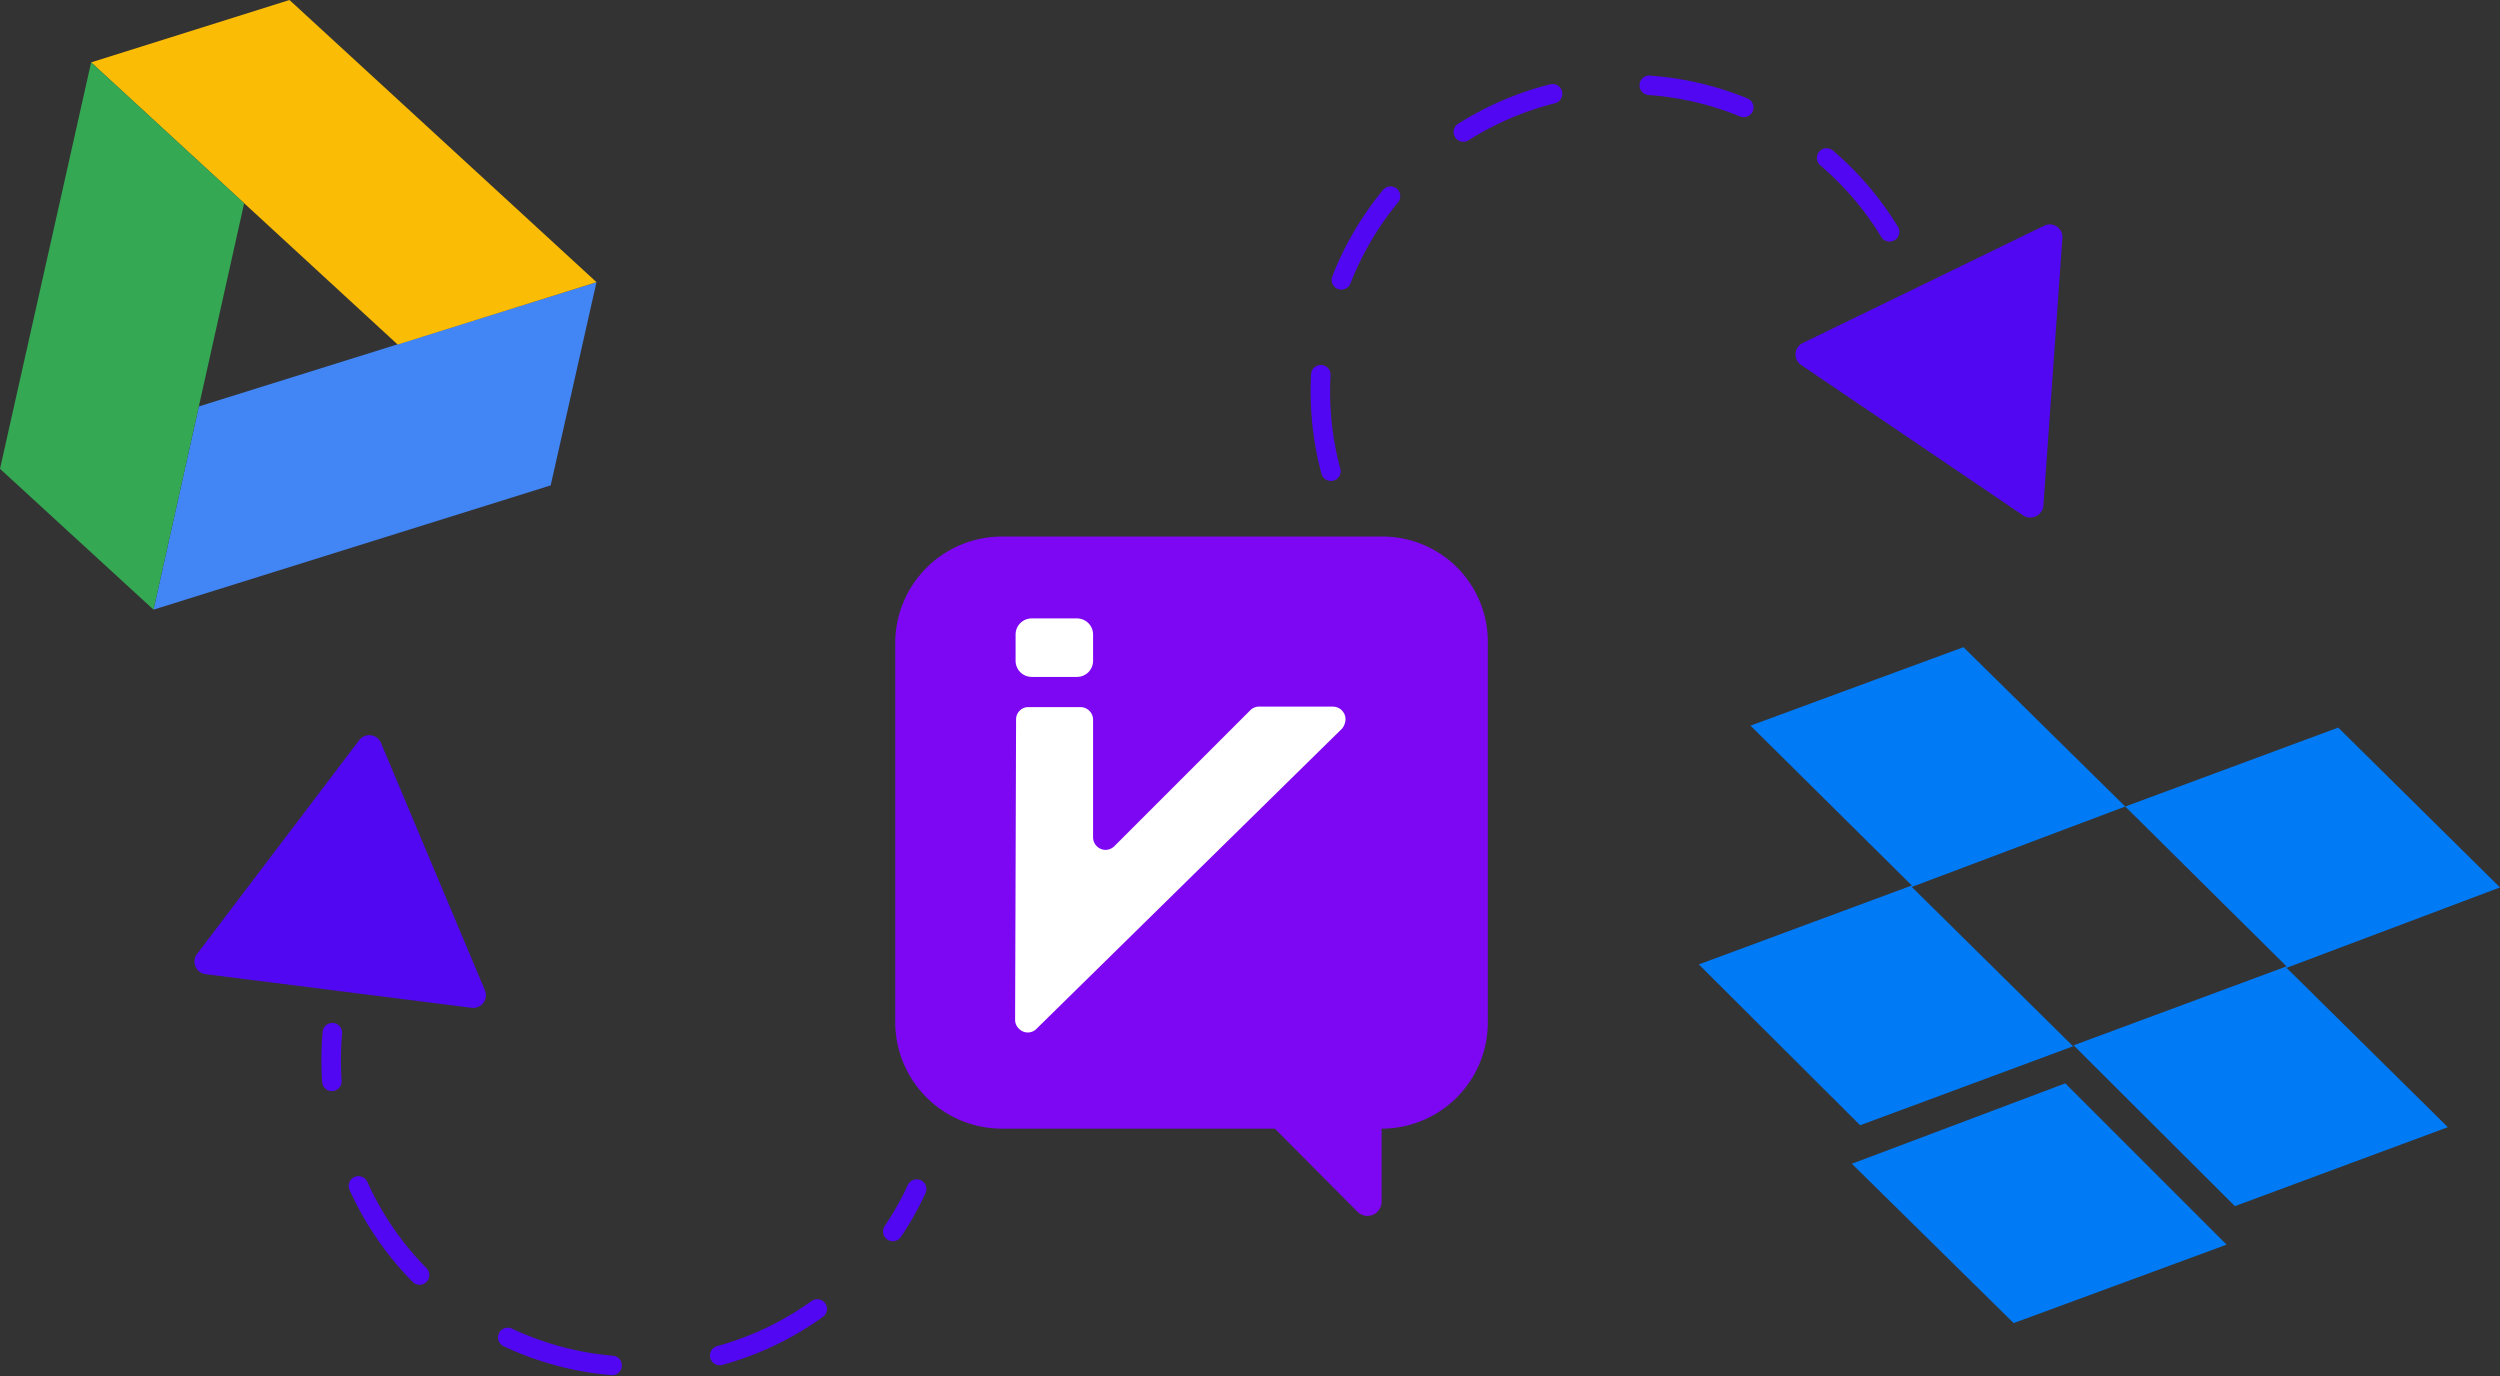 <svg xmlns="http://www.w3.org/2000/svg" width="513" height="282.4" viewBox="0 0 513 282.4"><rect x="0" y="0" width="513" height="282.4" fill="#333333" stroke="none"/><path fill="#7d07f2" d="M283.5 110.1h-77.8a21.9 21.9 0 0 0-22 21.8v77.9a21.9 21.9 0 0 0 21.9 21.8h56l17 17.1a2.9 2.9 0 0 0 4.9-2v-15.1a21.8 21.8 0 0 0 21.8-21.8v-77.9a21.6 21.6 0 0 0-21.7-21.8z"/><path fill="#fff" d="M208.4 130.2a3.3 3.3 0 0 1 3.3-3.3h9.3a3.3 3.3 0 0 1 3.3 3.3v5.4a3.3 3.3 0 0 1-3.3 3.3h-9.3a3.3 3.3 0 0 1-3.3-3.3zm67 19.3l-62.7 61.6a2.5 2.5 0 0 1-3.6 0 2.5 2.5 0 0 1-.8-1.8l.2-61.7a2.5 2.5 0 0 1 2.5-2.5h10.7a2.6 2.6 0 0 1 2.6 2.5v24.2a2.6 2.6 0 0 0 2.5 2.6 2.7 2.7 0 0 0 1.8-.7l27.9-27.9a2.5 2.5 0 0 1 1.8-.8h15.2a2.6 2.6 0 0 1 2.6 2.6 3.2 3.2 0 0 1-.7 1.9z"/><path fill="#4285f4" d="M31.5 125.1l9.3-41.7 81.6-25.5-9.4 41.7-81.5 25.5z"/><path fill="#fbbc05" d="M81.6 70.7l40.8-12.8L59.4 0 18.7 12.8l62.9 57.9z"/><path fill="#34a853" d="M0 96.2l31.5 28.9 18.6-83.4-31.4-28.9L0 96.2z"/><path fill="#007af5" d="M392.3 182l33.1 32.7-43.7 16.2-33.1-33 43.7-16.2-33.1-32.8 43.7-16.1 33.2 32.7zm31.5 40.3l33.1 33.1-43.7 16.1-33.2-32.7zm45.4-24l-33.1-32.8 43.7-16.2 33.2 32.8-43.8 16.5 33.1 32.7-43.7 16.2-33.1-33z"/><path fill="#5207f2" d="M415.2 105.8l-45.6-30.9a2.6 2.6 0 0 1 .3-4.5l49.6-24.1a2.6 2.6 0 0 1 3.7 2.6l-3.9 54.9a2.7 2.7 0 0 1-4.1 2zm-337 46.7l21.3 50.7a2.6 2.6 0 0 1-2.7 3.6l-54.6-6.9a2.6 2.6 0 0 1-1.8-4.1l33.3-43.9a2.6 2.6 0 0 1 4.5.6z"/><path fill="none" stroke="#5207f2" stroke-linecap="round" stroke-miterlimit="10" stroke-width="4" d="M188.1 244a61.1 61.1 0 0 1-4.9 8.7"/><path fill="none" stroke="#5207f2" stroke-dasharray="22.29 22.29" stroke-linecap="round" stroke-miterlimit="10" stroke-width="4" d="M167.7 268.6a63 63 0 0 1-97.8-35.7"/><path fill="none" stroke="#5207f2" stroke-linecap="round" stroke-miterlimit="10" stroke-width="4" d="M68.1 221.9a66.8 66.8 0 0 1 .1-10"/><path fill="none" stroke="#5207f2" stroke-dasharray="20 20" stroke-linecap="round" stroke-miterlimit="10" stroke-width="4" d="M273.1 96.7a63 63 0 1 1 122.3-30.2"/></svg>